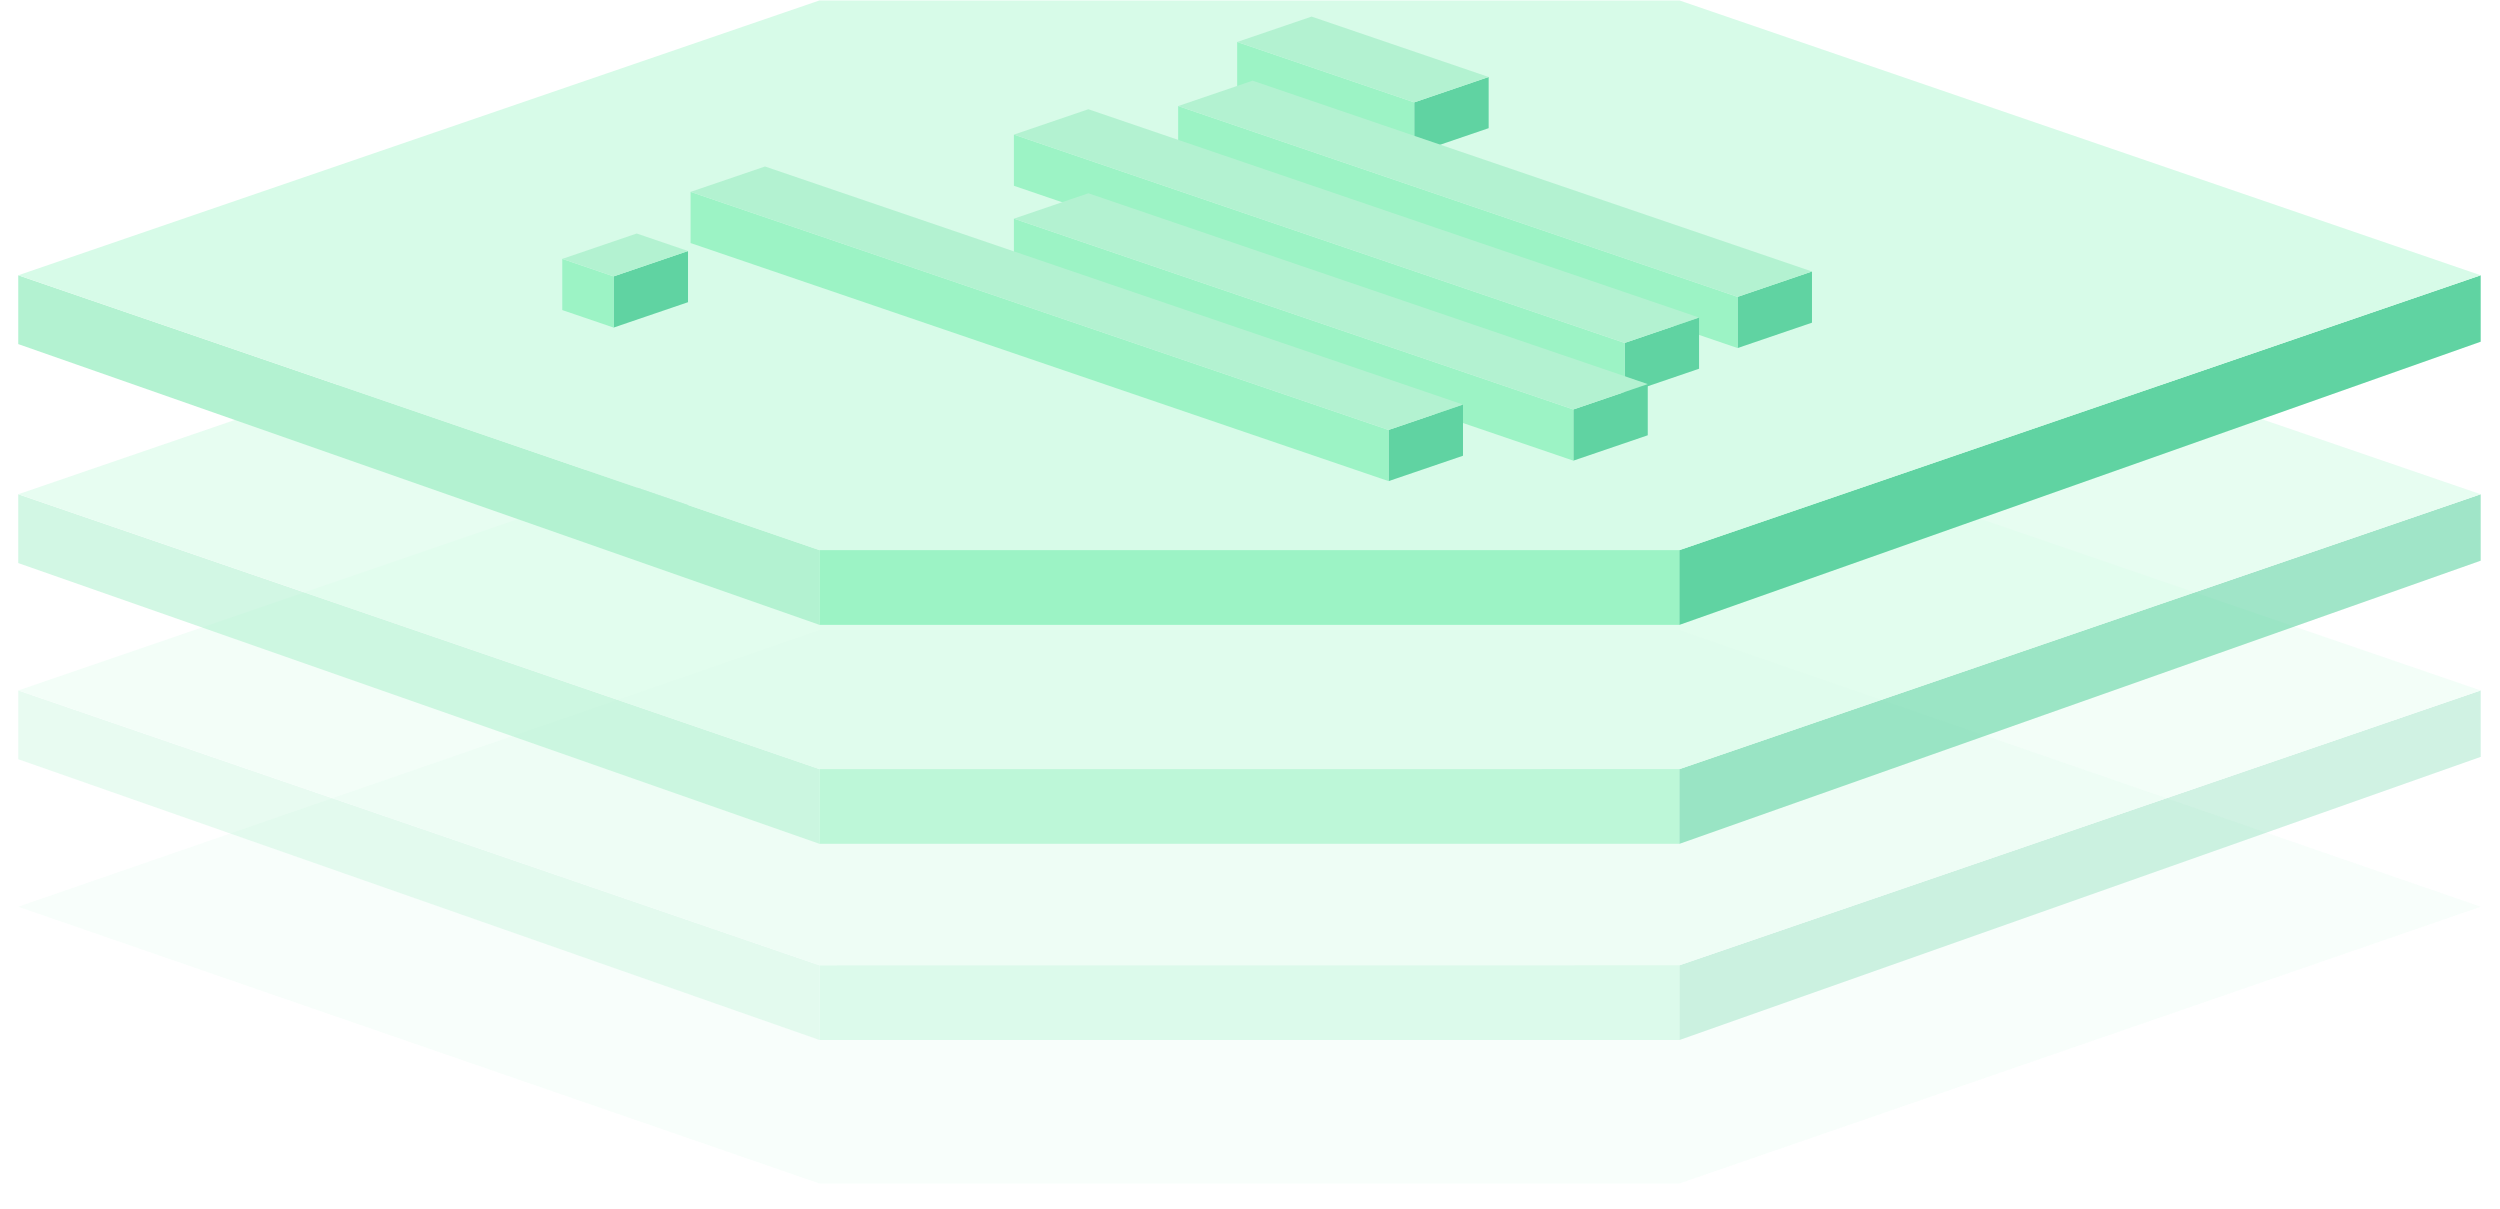 <svg xmlns="http://www.w3.org/2000/svg" width="548" height="265" viewBox="0 0 548 265">
  <defs>
    <filter id="2-smart-contract-cover-a" width="102.5%" height="111.2%" x="-1.3%" y="-5.6%" filterUnits="objectBoundingBox">
      <feGaussianBlur in="SourceGraphic" stdDeviation="2.265"/>
    </filter>
  </defs>
  <g fill="none" fill-rule="evenodd" transform="translate(4)">
    <g opacity=".184" transform="translate(0 138)">
      <path fill="#D7FBE8" d="M175.637,0.098 L364.132,0.098 L539.769,60.754 L364.144,121.41 L175.63,121.419 L0,60.754 L175.63,0.095 Z" filter="url(#2-smart-contract-cover-a)"/>
    </g>
    <g opacity=".297" transform="translate(0 91)">
      <polygon fill="#9CF3C5" points="175.61 136.965 364.171 136.965 364.171 120.531 175.61 120.563"/>
      <polygon fill="#B3F2D1" points="175.63 136.969 0 75.426 0 60.341 175.63 120.587"/>
      <path fill="#616161" d="M188.509,60.341 L364.139,120.587 L188.509,60.341 Z"/>
      <polygon fill="#60D3A2" points="364.139 136.969 539.769 74.905 539.769 60.341 364.139 120.587"/>
      <path fill="#D7FBE8" d="M175.637,0.097 L364.132,0.097 L539.769,60.341 L364.144,120.585 L175.63,120.594 L0,60.341 L175.63,0.094 Z"/>
    </g>
    <g opacity=".596" transform="translate(0 48)">
      <polygon fill="#9CF3C5" points="175.61 136.965 364.171 136.965 364.171 120.531 175.61 120.563"/>
      <polygon fill="#B3F2D1" points="175.63 136.969 0 75.426 0 60.341 175.63 120.587"/>
      <path fill="#616161" d="M188.509,60.341 L364.139,120.587 L188.509,60.341 Z"/>
      <polygon fill="#60D3A2" points="364.139 136.969 539.769 74.905 539.769 60.341 364.139 120.587"/>
      <path fill="#D7FBE8" d="M175.637,0.097 L364.132,0.097 L539.769,60.341 L364.144,120.585 L175.63,120.594 L0,60.341 L175.63,0.094 Z"/>
      <polygon fill="#60D3A2" points="130.5 71.805 146.813 66.241 146.813 55.021 130.5 60.585"/>
      <polygon fill="#9CF3C5" points="130.5 71.805 119.25 67.968 119.25 56.748 130.5 60.585"/>
      <polygon fill="#B3F2D1" points="135.563 51.184 119.25 56.748 130.5 60.585 146.813 55.021"/>
    </g>
    <polygon fill="#9CF3C5" points="175.61 136.965 364.171 136.965 364.171 120.531 175.61 120.563"/>
    <polygon fill="#B3F2D1" points="175.63 136.969 0 75.426 0 60.341 175.63 120.587"/>
    <path fill="#616161" d="M188.509,60.341 L364.139,120.587 L188.509,60.341 Z"/>
    <polygon fill="#60D3A2" points="364.139 136.969 539.769 74.905 539.769 60.341 364.139 120.587"/>
    <path fill="#D7FBE8" d="M175.637,0.097 L364.132,0.097 L539.769,60.341 L364.144,120.585 L175.63,120.594 L0,60.341 L175.63,0.094 Z"/>
    <polygon fill="#60D3A2" points="306 33.659 322.313 28.094 322.313 16.875 306 22.439"/>
    <polygon fill="#9CF3C5" points="306 33.659 267.188 20.42 267.188 9.2 306 22.439"/>
    <polygon fill="#B3F2D1" points="283.5 3.636 267.188 9.2 306 22.439 322.313 16.875"/>
    <polygon fill="#60D3A2" points="376.875 76.293 393.188 70.729 393.188 59.509 376.875 65.073"/>
    <polygon fill="#9CF3C5" points="376.875 76.293 254.25 34.466 254.25 23.247 376.875 65.073"/>
    <polygon fill="#B3F2D1" points="270.563 17.683 254.25 23.247 376.875 65.073 393.188 59.509"/>
    <polygon fill="#60D3A2" points="352.125 86.39 368.438 80.826 368.438 69.607 352.125 75.171"/>
    <polygon fill="#9CF3C5" points="352.125 86.39 218.25 40.726 218.25 29.507 352.125 75.171"/>
    <polygon fill="#B3F2D1" points="234.563 23.943 218.25 29.507 352.125 75.171 368.438 69.607"/>
    <polygon fill="#60D3A2" points="340.875 100.976 357.188 95.412 357.188 84.192 340.875 89.756"/>
    <polygon fill="#9CF3C5" points="340.875 100.976 218.25 59.149 218.25 47.93 340.875 89.756"/>
    <polygon fill="#B3F2D1" points="234.563 42.365 218.25 47.93 340.875 89.756 357.188 84.192"/>
    <polygon fill="#60D3A2" points="300.375 105.463 316.688 99.899 316.688 88.68 300.375 94.244"/>
    <polygon fill="#9CF3C5" points="300.375 105.463 147.375 53.276 147.375 42.057 300.375 94.244"/>
    <polygon fill="#B3F2D1" points="163.688 36.493 147.375 42.057 300.375 94.244 316.688 88.68"/>
    <polygon fill="#60D3A2" points="130.5 71.805 146.813 66.241 146.813 55.021 130.5 60.585"/>
    <polygon fill="#9CF3C5" points="130.5 71.805 119.25 67.968 119.25 56.748 130.5 60.585"/>
    <polygon fill="#B3F2D1" points="135.563 51.184 119.25 56.748 130.5 60.585 146.813 55.021"/>
  </g>
</svg>
